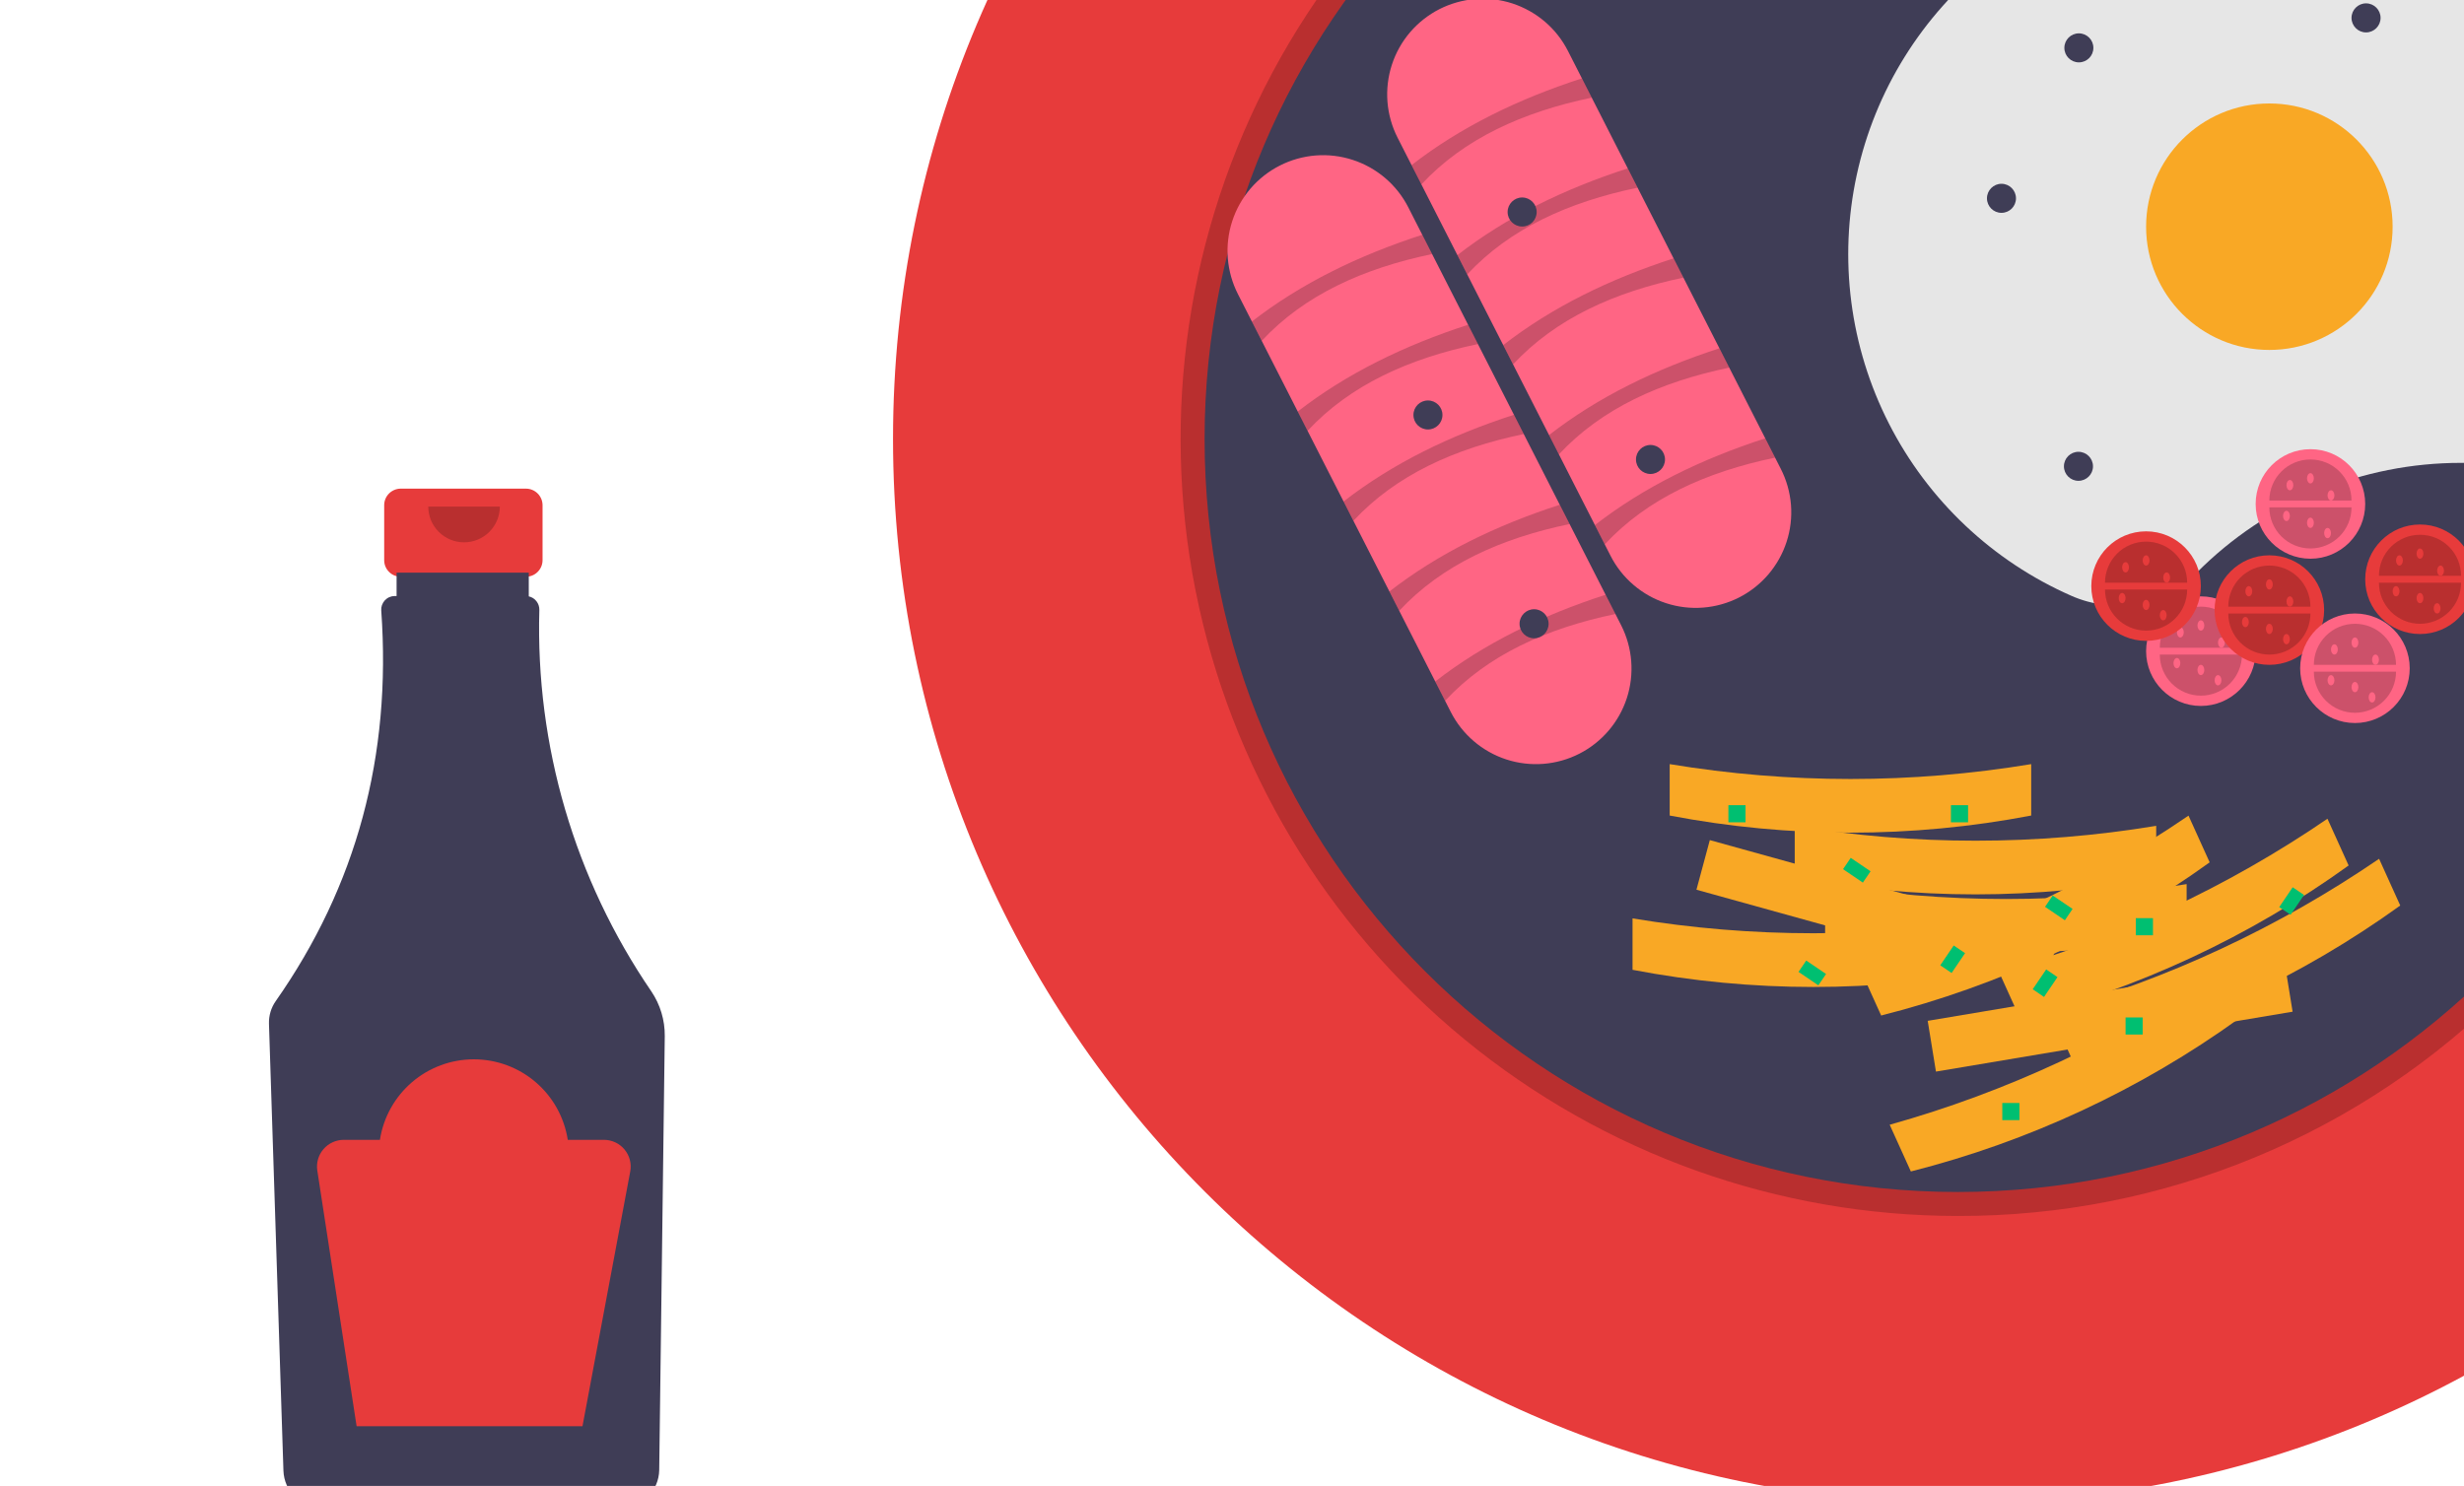 <svg width="63" height="38" viewBox="0 0 63 38" fill="none" xmlns="http://www.w3.org/2000/svg">
<g clip-path="url(#clip0_471_12442)">
<path d="M13.447 12.496H10.247C10.134 12.496 10.027 12.541 9.947 12.62C9.867 12.7 9.823 12.808 9.823 12.92V14.325C9.823 14.438 9.867 14.546 9.947 14.625C10.027 14.705 10.134 14.749 10.247 14.749H10.777V16.854H12.917V14.749H13.447C13.56 14.749 13.668 14.705 13.747 14.625C13.827 14.546 13.872 14.438 13.872 14.325V12.92C13.872 12.808 13.827 12.7 13.747 12.62C13.668 12.541 13.56 12.496 13.447 12.496Z" fill="#E73B3B"/>
<path d="M16.653 25.352C14.693 22.484 13.691 19.069 13.79 15.597C13.792 15.517 13.766 15.439 13.717 15.376C13.668 15.312 13.598 15.268 13.52 15.251V14.644H10.14V15.242H10.093C10.045 15.242 9.998 15.252 9.955 15.271C9.911 15.29 9.872 15.318 9.839 15.353C9.807 15.388 9.782 15.43 9.766 15.475C9.75 15.52 9.744 15.567 9.748 15.615C10.014 19.327 9.115 22.655 7.05 25.601C6.931 25.77 6.871 25.974 6.877 26.18L7.247 37.612C7.256 37.867 7.363 38.109 7.545 38.287C7.728 38.465 7.973 38.566 8.228 38.568H15.873C16.131 38.566 16.378 38.463 16.561 38.281C16.745 38.1 16.85 37.854 16.855 37.596L16.997 26.496C17.001 26.088 16.881 25.689 16.653 25.352Z" fill="#3F3D56"/>
<path opacity="0.2" d="M12.78 12.954C12.78 13.197 12.684 13.429 12.512 13.601C12.341 13.773 12.108 13.869 11.865 13.869C11.622 13.869 11.389 13.773 11.218 13.601C11.046 13.429 10.95 13.197 10.95 12.954" fill="black"/>
<path d="M15.443 29.149H14.517C14.428 28.576 14.138 28.053 13.697 27.675C13.257 27.297 12.696 27.09 12.115 27.09C11.535 27.09 10.974 27.297 10.534 27.675C10.093 28.053 9.802 28.576 9.714 29.149H8.788C8.69 29.149 8.592 29.171 8.503 29.212C8.413 29.253 8.334 29.313 8.27 29.388C8.206 29.462 8.158 29.55 8.131 29.645C8.104 29.74 8.098 29.839 8.113 29.936L9.118 36.473H14.893L16.114 29.959C16.133 29.86 16.129 29.758 16.104 29.661C16.079 29.564 16.032 29.474 15.968 29.396C15.904 29.319 15.824 29.257 15.733 29.214C15.642 29.172 15.543 29.149 15.443 29.149Z" fill="#E73B3B"/>
<path d="M50.057 38.449C65.093 38.449 77.282 26.26 77.282 11.225C77.282 -3.811 65.093 -16 50.057 -16C35.022 -16 22.833 -3.811 22.833 11.225C22.833 26.26 35.022 38.449 50.057 38.449Z" fill="#E73B3B"/>
<path opacity="0.2" d="M50.057 31.096C45.46 31.096 41.005 29.502 37.451 26.585C33.897 23.669 31.465 19.61 30.568 15.101C29.671 10.592 30.365 5.912 32.532 1.857C34.7 -2.197 38.206 -5.375 42.453 -7.134C46.7 -8.893 51.426 -9.125 55.826 -7.791C60.225 -6.456 64.025 -3.638 66.579 0.185C69.134 4.007 70.283 8.597 69.833 13.172C69.382 17.748 67.359 22.025 64.108 25.276C62.267 27.127 60.078 28.594 57.666 29.593C55.254 30.592 52.668 31.103 50.057 31.096ZM50.057 -7.421C39.776 -7.421 31.411 0.943 31.411 11.225C31.411 21.506 39.776 29.87 50.057 29.87C60.338 29.87 68.703 21.506 68.703 11.225C68.703 0.943 60.338 -7.421 50.057 -7.421Z" fill="black"/>
<path d="M50.057 30.483C60.693 30.483 69.316 21.861 69.316 11.225C69.316 0.588 60.693 -8.034 50.057 -8.034C39.421 -8.034 30.799 0.588 30.799 11.225C30.799 21.861 39.421 30.483 50.057 30.483Z" fill="#3F3D56"/>
<path d="M35.735 3.524C35.589 3.238 35.501 2.926 35.475 2.606C35.45 2.285 35.488 1.963 35.587 1.658C35.686 1.352 35.845 1.069 36.053 0.825C36.262 0.581 36.517 0.38 36.803 0.234C37.089 0.089 37.401 0.001 37.721 -0.024C38.041 -0.049 38.364 -0.011 38.669 0.088C38.974 0.188 39.257 0.347 39.501 0.555C39.745 0.764 39.946 1.019 40.091 1.306L45.532 11.99C45.678 12.276 45.766 12.588 45.792 12.908C45.817 13.229 45.779 13.551 45.68 13.856C45.581 14.162 45.422 14.444 45.214 14.689C45.005 14.933 44.751 15.134 44.464 15.28C44.178 15.425 43.866 15.513 43.546 15.538C43.226 15.563 42.904 15.525 42.598 15.425C42.293 15.326 42.01 15.167 41.766 14.958C41.522 14.75 41.322 14.495 41.176 14.208L35.735 3.524Z" fill="#FF6584"/>
<path opacity="0.2" d="M36.342 4.716L36.091 4.222C37.344 3.249 38.816 2.532 40.447 2.004L40.698 2.497C38.933 2.865 37.431 3.545 36.342 4.716Z" fill="black"/>
<path opacity="0.2" d="M37.514 7.017L37.263 6.524C38.516 5.55 39.988 4.834 41.619 4.305L41.87 4.799C40.105 5.166 38.603 5.846 37.514 7.017Z" fill="black"/>
<path opacity="0.2" d="M38.686 9.318L38.435 8.825C39.688 7.851 41.16 7.135 42.791 6.607L43.042 7.1C41.276 7.468 39.775 8.148 38.686 9.318Z" fill="black"/>
<path opacity="0.2" d="M39.858 11.62L39.606 11.126C40.86 10.152 42.331 9.436 43.962 8.908L44.214 9.401C42.448 9.769 40.947 10.449 39.858 11.62Z" fill="black"/>
<path opacity="0.2" d="M41.03 13.921L40.779 13.428C42.032 12.454 43.504 11.738 45.135 11.209L45.386 11.703C43.62 12.07 42.119 12.75 41.03 13.921Z" fill="black"/>
<path d="M31.653 7.524C31.507 7.238 31.419 6.926 31.393 6.605C31.368 6.285 31.406 5.963 31.505 5.658C31.604 5.352 31.763 5.069 31.971 4.825C32.18 4.581 32.435 4.38 32.721 4.235C33.007 4.089 33.319 4.001 33.639 3.976C33.959 3.951 34.281 3.989 34.587 4.089C34.892 4.188 35.175 4.347 35.419 4.555C35.663 4.764 35.864 5.019 36.009 5.305L41.45 15.99C41.743 16.567 41.795 17.238 41.595 17.854C41.394 18.47 40.957 18.981 40.38 19.275C39.803 19.569 39.132 19.622 38.516 19.422C37.9 19.222 37.389 18.785 37.094 18.208L31.653 7.524Z" fill="#FF6584"/>
<path opacity="0.2" d="M32.26 8.716L32.009 8.222C33.262 7.249 34.734 6.532 36.365 6.004L36.616 6.497C34.851 6.865 33.349 7.545 32.26 8.716Z" fill="black"/>
<path opacity="0.2" d="M33.432 11.017L33.181 10.524C34.434 9.55 35.906 8.834 37.537 8.305L37.788 8.799C36.023 9.166 34.521 9.846 33.432 11.017Z" fill="black"/>
<path opacity="0.2" d="M34.604 13.318L34.352 12.825C35.606 11.851 37.078 11.135 38.709 10.607L38.96 11.1C37.194 11.467 35.693 12.148 34.604 13.318Z" fill="black"/>
<path opacity="0.2" d="M35.776 15.619L35.525 15.126C36.778 14.152 38.25 13.436 39.881 12.908L40.132 13.401C38.367 13.769 36.865 14.449 35.776 15.619Z" fill="black"/>
<path opacity="0.2" d="M36.948 17.921L36.697 17.427C37.95 16.454 39.422 15.738 41.053 15.209L41.304 15.702C39.538 16.07 38.037 16.75 36.948 17.921Z" fill="black"/>
<path d="M62.925 11.837L62.943 11.837C63.529 11.842 64.103 11.67 64.589 11.344C65.076 11.018 65.454 10.553 65.672 10.009C66.121 8.873 66.348 7.661 66.339 6.44C66.309 1.27 62.102 -2.972 56.933 -3.043C54.731 -3.074 52.586 -2.343 50.862 -0.973C49.139 0.397 47.941 2.321 47.474 4.472C47.006 6.624 47.297 8.871 48.297 10.833C49.297 12.794 50.944 14.35 52.96 15.236C53.493 15.472 54.084 15.541 54.657 15.435C55.23 15.329 55.757 15.052 56.17 14.641C57.055 13.751 58.108 13.045 59.267 12.564C60.427 12.083 61.67 11.836 62.925 11.837Z" fill="#E6E6E6"/>
<path d="M58.023 8.949C59.764 8.949 61.175 7.538 61.175 5.797C61.175 4.057 59.764 2.646 58.023 2.646C56.283 2.646 54.872 4.057 54.872 5.797C54.872 7.538 56.283 8.949 58.023 8.949Z" fill="#F9A825"/>
<path d="M51.174 5.443C51.379 5.443 51.545 5.277 51.545 5.072C51.545 4.867 51.379 4.7 51.174 4.7C50.969 4.7 50.803 4.867 50.803 5.072C50.803 5.277 50.969 5.443 51.174 5.443Z" fill="#3F3D56"/>
<path d="M38.919 5.793C39.124 5.793 39.29 5.627 39.29 5.422C39.29 5.217 39.124 5.05 38.919 5.05C38.714 5.05 38.547 5.217 38.547 5.422C38.547 5.627 38.714 5.793 38.919 5.793Z" fill="#3F3D56"/>
<path d="M53.153 1.595C53.358 1.595 53.524 1.429 53.524 1.224C53.524 1.019 53.358 0.853 53.153 0.853C52.948 0.853 52.782 1.019 52.782 1.224C52.782 1.429 52.948 1.595 53.153 1.595Z" fill="#3F3D56"/>
<path d="M53.142 12.296C53.347 12.296 53.514 12.13 53.514 11.925C53.514 11.72 53.347 11.554 53.142 11.554C52.937 11.554 52.771 11.72 52.771 11.925C52.771 12.13 52.937 12.296 53.142 12.296Z" fill="#3F3D56"/>
<path d="M60.495 0.829C60.701 0.829 60.867 0.662 60.867 0.457C60.867 0.252 60.701 0.086 60.495 0.086C60.291 0.086 60.124 0.252 60.124 0.457C60.124 0.662 60.291 0.829 60.495 0.829Z" fill="#3F3D56"/>
<path d="M36.51 10.983C36.715 10.983 36.881 10.817 36.881 10.612C36.881 10.407 36.715 10.241 36.51 10.241C36.305 10.241 36.139 10.407 36.139 10.612C36.139 10.817 36.305 10.983 36.51 10.983Z" fill="#3F3D56"/>
<path d="M39.224 16.323C39.429 16.323 39.595 16.157 39.595 15.952C39.595 15.747 39.429 15.58 39.224 15.58C39.019 15.58 38.852 15.747 38.852 15.952C38.852 16.157 39.019 16.323 39.224 16.323Z" fill="#3F3D56"/>
<path d="M56.272 18.053C57.046 18.053 57.673 17.425 57.673 16.652C57.673 15.878 57.046 15.251 56.272 15.251C55.499 15.251 54.872 15.878 54.872 16.652C54.872 17.425 55.499 18.053 56.272 18.053Z" fill="#FF6584"/>
<path opacity="0.2" d="M57.323 16.739C57.323 17.018 57.212 17.285 57.015 17.482C56.818 17.679 56.551 17.79 56.272 17.79C55.994 17.79 55.727 17.679 55.53 17.482C55.333 17.285 55.222 17.018 55.222 16.739" fill="black"/>
<path opacity="0.2" d="M55.222 16.564C55.222 16.286 55.333 16.019 55.53 15.822C55.727 15.625 55.994 15.514 56.272 15.514C56.551 15.514 56.818 15.625 57.015 15.822C57.212 16.019 57.323 16.286 57.323 16.564" fill="black"/>
<path d="M55.747 16.302C55.796 16.302 55.835 16.243 55.835 16.171C55.835 16.098 55.796 16.039 55.747 16.039C55.699 16.039 55.66 16.098 55.66 16.171C55.66 16.243 55.699 16.302 55.747 16.302Z" fill="#FF6584"/>
<path d="M56.272 16.127C56.321 16.127 56.36 16.068 56.36 15.995C56.36 15.923 56.321 15.864 56.272 15.864C56.224 15.864 56.185 15.923 56.185 15.995C56.185 16.068 56.224 16.127 56.272 16.127Z" fill="#FF6584"/>
<path d="M56.272 17.265C56.321 17.265 56.36 17.206 56.36 17.133C56.36 17.061 56.321 17.002 56.272 17.002C56.224 17.002 56.185 17.061 56.185 17.133C56.185 17.206 56.224 17.265 56.272 17.265Z" fill="#FF6584"/>
<path d="M56.798 16.564C56.846 16.564 56.885 16.506 56.885 16.433C56.885 16.36 56.846 16.302 56.798 16.302C56.749 16.302 56.71 16.36 56.71 16.433C56.71 16.506 56.749 16.564 56.798 16.564Z" fill="#FF6584"/>
<path d="M56.71 17.527C56.758 17.527 56.798 17.469 56.798 17.396C56.798 17.324 56.758 17.265 56.71 17.265C56.662 17.265 56.623 17.324 56.623 17.396C56.623 17.469 56.662 17.527 56.71 17.527Z" fill="#FF6584"/>
<path d="M55.66 17.09C55.708 17.09 55.747 17.031 55.747 16.958C55.747 16.886 55.708 16.827 55.66 16.827C55.611 16.827 55.572 16.886 55.572 16.958C55.572 17.031 55.611 17.09 55.66 17.09Z" fill="#FF6584"/>
<path d="M59.074 14.288C59.847 14.288 60.474 13.661 60.474 12.888C60.474 12.114 59.847 11.487 59.074 11.487C58.3 11.487 57.673 12.114 57.673 12.888C57.673 13.661 58.3 14.288 59.074 14.288Z" fill="#FF6584"/>
<path opacity="0.2" d="M60.124 12.975C60.124 13.254 60.014 13.521 59.816 13.718C59.62 13.915 59.352 14.026 59.074 14.026C58.795 14.026 58.528 13.915 58.331 13.718C58.134 13.521 58.023 13.254 58.023 12.975" fill="black"/>
<path opacity="0.2" d="M58.023 12.8C58.023 12.522 58.134 12.254 58.331 12.057C58.528 11.86 58.795 11.75 59.074 11.75C59.352 11.75 59.62 11.86 59.816 12.057C60.014 12.254 60.124 12.522 60.124 12.8" fill="black"/>
<path d="M58.548 12.538C58.597 12.538 58.636 12.479 58.636 12.406C58.636 12.334 58.597 12.275 58.548 12.275C58.5 12.275 58.461 12.334 58.461 12.406C58.461 12.479 58.5 12.538 58.548 12.538Z" fill="#FF6584"/>
<path d="M59.074 12.363C59.122 12.363 59.161 12.304 59.161 12.231C59.161 12.159 59.122 12.1 59.074 12.1C59.025 12.1 58.986 12.159 58.986 12.231C58.986 12.304 59.025 12.363 59.074 12.363Z" fill="#FF6584"/>
<path d="M59.074 13.501C59.122 13.501 59.161 13.442 59.161 13.369C59.161 13.297 59.122 13.238 59.074 13.238C59.025 13.238 58.986 13.297 58.986 13.369C58.986 13.442 59.025 13.501 59.074 13.501Z" fill="#FF6584"/>
<path d="M59.599 12.8C59.647 12.8 59.687 12.741 59.687 12.669C59.687 12.596 59.647 12.538 59.599 12.538C59.551 12.538 59.511 12.596 59.511 12.669C59.511 12.741 59.551 12.8 59.599 12.8Z" fill="#FF6584"/>
<path d="M59.511 13.763C59.56 13.763 59.599 13.704 59.599 13.632C59.599 13.559 59.56 13.501 59.511 13.501C59.463 13.501 59.424 13.559 59.424 13.632C59.424 13.704 59.463 13.763 59.511 13.763Z" fill="#FF6584"/>
<path d="M58.461 13.325C58.509 13.325 58.548 13.267 58.548 13.194C58.548 13.122 58.509 13.063 58.461 13.063C58.413 13.063 58.373 13.122 58.373 13.194C58.373 13.267 58.413 13.325 58.461 13.325Z" fill="#FF6584"/>
<path d="M61.875 16.214C62.648 16.214 63.276 15.587 63.276 14.814C63.276 14.04 62.648 13.413 61.875 13.413C61.101 13.413 60.474 14.04 60.474 14.814C60.474 15.587 61.101 16.214 61.875 16.214Z" fill="#E73B3B"/>
<path opacity="0.2" d="M62.925 14.901C62.925 15.18 62.815 15.447 62.618 15.644C62.421 15.841 62.154 15.952 61.875 15.952C61.596 15.952 61.329 15.841 61.132 15.644C60.935 15.447 60.825 15.18 60.825 14.901" fill="black"/>
<path opacity="0.2" d="M60.825 14.726C60.825 14.447 60.935 14.18 61.132 13.983C61.329 13.786 61.596 13.676 61.875 13.676C62.154 13.676 62.421 13.786 62.618 13.983C62.815 14.18 62.925 14.447 62.925 14.726" fill="black"/>
<path d="M61.35 14.463C61.398 14.463 61.437 14.405 61.437 14.332C61.437 14.26 61.398 14.201 61.35 14.201C61.301 14.201 61.262 14.26 61.262 14.332C61.262 14.405 61.301 14.463 61.35 14.463Z" fill="#E73B3B"/>
<path d="M61.875 14.288C61.923 14.288 61.962 14.23 61.962 14.157C61.962 14.085 61.923 14.026 61.875 14.026C61.827 14.026 61.787 14.085 61.787 14.157C61.787 14.23 61.827 14.288 61.875 14.288Z" fill="#E73B3B"/>
<path d="M61.875 15.426C61.923 15.426 61.962 15.368 61.962 15.295C61.962 15.223 61.923 15.164 61.875 15.164C61.827 15.164 61.787 15.223 61.787 15.295C61.787 15.368 61.827 15.426 61.875 15.426Z" fill="#E73B3B"/>
<path d="M62.4 14.726C62.449 14.726 62.488 14.667 62.488 14.595C62.488 14.522 62.449 14.463 62.4 14.463C62.352 14.463 62.313 14.522 62.313 14.595C62.313 14.667 62.352 14.726 62.4 14.726Z" fill="#E73B3B"/>
<path d="M62.313 15.689C62.361 15.689 62.4 15.63 62.4 15.558C62.4 15.485 62.361 15.426 62.313 15.426C62.264 15.426 62.225 15.485 62.225 15.558C62.225 15.63 62.264 15.689 62.313 15.689Z" fill="#E73B3B"/>
<path d="M61.262 15.251C61.31 15.251 61.35 15.193 61.35 15.12C61.35 15.048 61.31 14.989 61.262 14.989C61.214 14.989 61.175 15.048 61.175 15.12C61.175 15.193 61.214 15.251 61.262 15.251Z" fill="#E73B3B"/>
<path d="M54.872 16.389C55.645 16.389 56.272 15.762 56.272 14.989C56.272 14.215 55.645 13.588 54.872 13.588C54.098 13.588 53.471 14.215 53.471 14.989C53.471 15.762 54.098 16.389 54.872 16.389Z" fill="#E73B3B"/>
<path opacity="0.2" d="M55.922 15.076C55.922 15.355 55.812 15.622 55.614 15.819C55.417 16.016 55.15 16.127 54.872 16.127C54.593 16.127 54.326 16.016 54.129 15.819C53.932 15.622 53.821 15.355 53.821 15.076" fill="black"/>
<path opacity="0.2" d="M53.821 14.901C53.821 14.623 53.932 14.355 54.129 14.158C54.326 13.961 54.593 13.851 54.872 13.851C55.15 13.851 55.417 13.961 55.614 14.158C55.812 14.355 55.922 14.623 55.922 14.901" fill="black"/>
<path d="M54.347 14.639C54.395 14.639 54.434 14.58 54.434 14.507C54.434 14.435 54.395 14.376 54.347 14.376C54.298 14.376 54.259 14.435 54.259 14.507C54.259 14.58 54.298 14.639 54.347 14.639Z" fill="#E73B3B"/>
<path d="M54.872 14.463C54.92 14.463 54.959 14.405 54.959 14.332C54.959 14.26 54.92 14.201 54.872 14.201C54.824 14.201 54.784 14.26 54.784 14.332C54.784 14.405 54.824 14.463 54.872 14.463Z" fill="#E73B3B"/>
<path d="M54.872 15.601C54.92 15.601 54.959 15.543 54.959 15.47C54.959 15.398 54.92 15.339 54.872 15.339C54.824 15.339 54.784 15.398 54.784 15.47C54.784 15.543 54.824 15.601 54.872 15.601Z" fill="#E73B3B"/>
<path d="M55.397 14.901C55.446 14.901 55.485 14.842 55.485 14.77C55.485 14.697 55.446 14.639 55.397 14.639C55.349 14.639 55.31 14.697 55.31 14.77C55.31 14.842 55.349 14.901 55.397 14.901Z" fill="#E73B3B"/>
<path d="M55.309 15.864C55.358 15.864 55.397 15.805 55.397 15.733C55.397 15.66 55.358 15.601 55.309 15.601C55.261 15.601 55.222 15.66 55.222 15.733C55.222 15.805 55.261 15.864 55.309 15.864Z" fill="#E73B3B"/>
<path d="M54.259 15.426C54.307 15.426 54.347 15.368 54.347 15.295C54.347 15.223 54.307 15.164 54.259 15.164C54.211 15.164 54.172 15.223 54.172 15.295C54.172 15.368 54.211 15.426 54.259 15.426Z" fill="#E73B3B"/>
<path d="M58.023 17.002C58.797 17.002 59.424 16.375 59.424 15.601C59.424 14.828 58.797 14.201 58.023 14.201C57.25 14.201 56.623 14.828 56.623 15.601C56.623 16.375 57.25 17.002 58.023 17.002Z" fill="#E73B3B"/>
<path opacity="0.2" d="M59.074 15.689C59.074 15.827 59.046 15.964 58.994 16.091C58.941 16.218 58.864 16.334 58.766 16.432C58.668 16.529 58.553 16.607 58.425 16.66C58.298 16.712 58.161 16.74 58.023 16.74C57.885 16.74 57.749 16.712 57.621 16.66C57.494 16.607 57.378 16.529 57.28 16.432C57.183 16.334 57.105 16.218 57.053 16.091C57 15.964 56.973 15.827 56.973 15.689" fill="black"/>
<path opacity="0.2" d="M56.973 15.514C56.973 15.376 57 15.239 57.053 15.112C57.105 14.985 57.183 14.869 57.28 14.771C57.378 14.674 57.494 14.596 57.621 14.543C57.749 14.491 57.885 14.463 58.023 14.463C58.161 14.463 58.298 14.491 58.425 14.543C58.553 14.596 58.668 14.674 58.766 14.771C58.864 14.869 58.941 14.985 58.994 15.112C59.046 15.239 59.074 15.376 59.074 15.514" fill="black"/>
<path d="M57.498 15.251C57.546 15.251 57.586 15.193 57.586 15.12C57.586 15.048 57.546 14.989 57.498 14.989C57.45 14.989 57.41 15.048 57.41 15.12C57.41 15.193 57.45 15.251 57.498 15.251Z" fill="#E73B3B"/>
<path d="M58.023 15.076C58.072 15.076 58.111 15.017 58.111 14.945C58.111 14.872 58.072 14.814 58.023 14.814C57.975 14.814 57.936 14.872 57.936 14.945C57.936 15.017 57.975 15.076 58.023 15.076Z" fill="#E73B3B"/>
<path d="M58.023 16.214C58.072 16.214 58.111 16.155 58.111 16.083C58.111 16.01 58.072 15.952 58.023 15.952C57.975 15.952 57.936 16.01 57.936 16.083C57.936 16.155 57.975 16.214 58.023 16.214Z" fill="#E73B3B"/>
<path d="M58.548 15.514C58.597 15.514 58.636 15.455 58.636 15.383C58.636 15.31 58.597 15.251 58.548 15.251C58.5 15.251 58.461 15.31 58.461 15.383C58.461 15.455 58.5 15.514 58.548 15.514Z" fill="#E73B3B"/>
<path d="M58.461 16.477C58.509 16.477 58.548 16.418 58.548 16.346C58.548 16.273 58.509 16.214 58.461 16.214C58.413 16.214 58.373 16.273 58.373 16.346C58.373 16.418 58.413 16.477 58.461 16.477Z" fill="#E73B3B"/>
<path d="M57.41 16.039C57.459 16.039 57.498 15.98 57.498 15.908C57.498 15.835 57.459 15.777 57.41 15.777C57.362 15.777 57.323 15.835 57.323 15.908C57.323 15.98 57.362 16.039 57.41 16.039Z" fill="#E73B3B"/>
<path d="M60.212 18.49C60.985 18.49 61.612 17.863 61.612 17.09C61.612 16.316 60.985 15.689 60.212 15.689C59.438 15.689 58.811 16.316 58.811 17.09C58.811 17.863 59.438 18.49 60.212 18.49Z" fill="#FF6584"/>
<path opacity="0.2" d="M61.262 17.177C61.262 17.456 61.151 17.723 60.954 17.92C60.757 18.117 60.49 18.228 60.212 18.228C59.933 18.228 59.666 18.117 59.469 17.92C59.272 17.723 59.161 17.456 59.161 17.177" fill="black"/>
<path opacity="0.2" d="M59.161 17.002C59.161 16.724 59.272 16.456 59.469 16.259C59.666 16.062 59.933 15.952 60.212 15.952C60.49 15.952 60.757 16.062 60.954 16.259C61.151 16.456 61.262 16.724 61.262 17.002" fill="black"/>
<path d="M59.686 16.739C59.735 16.739 59.774 16.681 59.774 16.608C59.774 16.536 59.735 16.477 59.686 16.477C59.638 16.477 59.599 16.536 59.599 16.608C59.599 16.681 59.638 16.739 59.686 16.739Z" fill="#FF6584"/>
<path d="M60.212 16.564C60.26 16.564 60.299 16.506 60.299 16.433C60.299 16.36 60.26 16.302 60.212 16.302C60.163 16.302 60.124 16.36 60.124 16.433C60.124 16.506 60.163 16.564 60.212 16.564Z" fill="#FF6584"/>
<path d="M60.212 17.702C60.26 17.702 60.299 17.644 60.299 17.571C60.299 17.499 60.26 17.44 60.212 17.44C60.163 17.44 60.124 17.499 60.124 17.571C60.124 17.644 60.163 17.702 60.212 17.702Z" fill="#FF6584"/>
<path d="M60.737 17.002C60.785 17.002 60.825 16.943 60.825 16.871C60.825 16.798 60.785 16.739 60.737 16.739C60.689 16.739 60.649 16.798 60.649 16.871C60.649 16.943 60.689 17.002 60.737 17.002Z" fill="#FF6584"/>
<path d="M60.649 17.965C60.698 17.965 60.737 17.906 60.737 17.834C60.737 17.761 60.698 17.702 60.649 17.702C60.601 17.702 60.562 17.761 60.562 17.834C60.562 17.906 60.601 17.965 60.649 17.965Z" fill="#FF6584"/>
<path d="M59.599 17.527C59.647 17.527 59.687 17.469 59.687 17.396C59.687 17.324 59.647 17.265 59.599 17.265C59.551 17.265 59.511 17.324 59.511 17.396C59.511 17.469 59.551 17.527 59.599 17.527Z" fill="#FF6584"/>
<path d="M42.2 12.121C42.405 12.121 42.571 11.955 42.571 11.75C42.571 11.545 42.405 11.379 42.2 11.379C41.995 11.379 41.829 11.545 41.829 11.75C41.829 11.955 41.995 12.121 42.2 12.121Z" fill="#3F3D56"/>
<path d="M52.291 25.225L43.375 22.753L43.717 21.484L52.633 23.957L52.291 25.225Z" fill="#F9A825"/>
<path d="M50.984 24.801C47.931 25.386 44.794 25.386 41.741 24.801V23.486C44.801 23.993 47.924 23.993 50.984 23.486V24.801Z" fill="#F9A825"/>
<path d="M51.934 20.856C48.881 21.44 45.744 21.44 42.691 20.856V19.541C45.751 20.048 48.874 20.048 51.934 19.541V20.856Z" fill="#F9A825"/>
<path d="M55.13 22.434C52.077 23.018 48.941 23.018 45.888 22.434V21.119C48.948 21.626 52.07 21.626 55.13 21.119V22.434Z" fill="#F9A825"/>
<path d="M55.908 23.924C52.855 24.509 49.718 24.509 46.665 23.924V22.609C49.725 23.117 52.848 23.117 55.908 22.609V23.924Z" fill="#F9A825"/>
<path d="M58.618 25.872L49.499 27.404L49.288 26.106L58.407 24.575L58.618 25.872Z" fill="#F9A825"/>
<path d="M57.256 26.041C54.728 27.863 51.879 29.192 48.857 29.958L48.316 28.763C51.311 27.924 54.148 26.601 56.715 24.846L57.256 26.041Z" fill="#F9A825"/>
<path d="M56.497 22.053C53.968 23.875 51.119 25.204 48.098 25.97L47.557 24.775C50.551 23.937 53.389 22.613 55.956 20.858L56.497 22.053Z" fill="#F9A825"/>
<path d="M60.05 22.133C57.522 23.955 54.672 25.284 51.651 26.05L51.11 24.855C54.105 24.016 56.942 22.693 59.509 20.938L60.05 22.133Z" fill="#F9A825"/>
<path d="M61.37 23.157C58.841 24.98 55.992 26.309 52.971 27.074L52.43 25.879C55.425 25.041 58.262 23.718 60.829 21.962L61.37 23.157Z" fill="#F9A825"/>
<path d="M50.32 20.591H49.882V21.029H50.32V20.591Z" fill="#00BF71"/>
<path d="M51.633 28.207H51.195V28.645H51.633V28.207Z" fill="#00BF71"/>
<path d="M44.63 20.591H44.192V21.029H44.63V20.591Z" fill="#00BF71"/>
<path d="M54.784 26.019H54.347V26.456H54.784V26.019Z" fill="#00BF71"/>
<path d="M55.047 23.48H54.609V23.918H55.047V23.48Z" fill="#00BF71"/>
<path d="M47.827 22.282L47.32 21.938L47.123 22.227L47.63 22.571L47.827 22.282Z" fill="#00BF71"/>
<path d="M52.992 23.244L52.484 22.901L52.288 23.19L52.795 23.534L52.992 23.244Z" fill="#00BF71"/>
<path d="M46.689 24.908L46.182 24.564L45.985 24.854L46.492 25.198L46.689 24.908Z" fill="#00BF71"/>
<path d="M49.899 24.882L50.243 24.375L49.953 24.179L49.609 24.686L49.899 24.882Z" fill="#00BF71"/>
<path d="M52.262 25.495L52.606 24.988L52.317 24.791L51.973 25.298L52.262 25.495Z" fill="#00BF71"/>
<path d="M58.566 23.394L58.91 22.887L58.62 22.69L58.276 23.197L58.566 23.394Z" fill="#00BF71"/>
</g>
<defs>
<clipPath id="clip0_471_12442">
<rect width="100" height="54.672" fill="white" transform="translate(0 -16)"/>
</clipPath>
</defs>
</svg>
